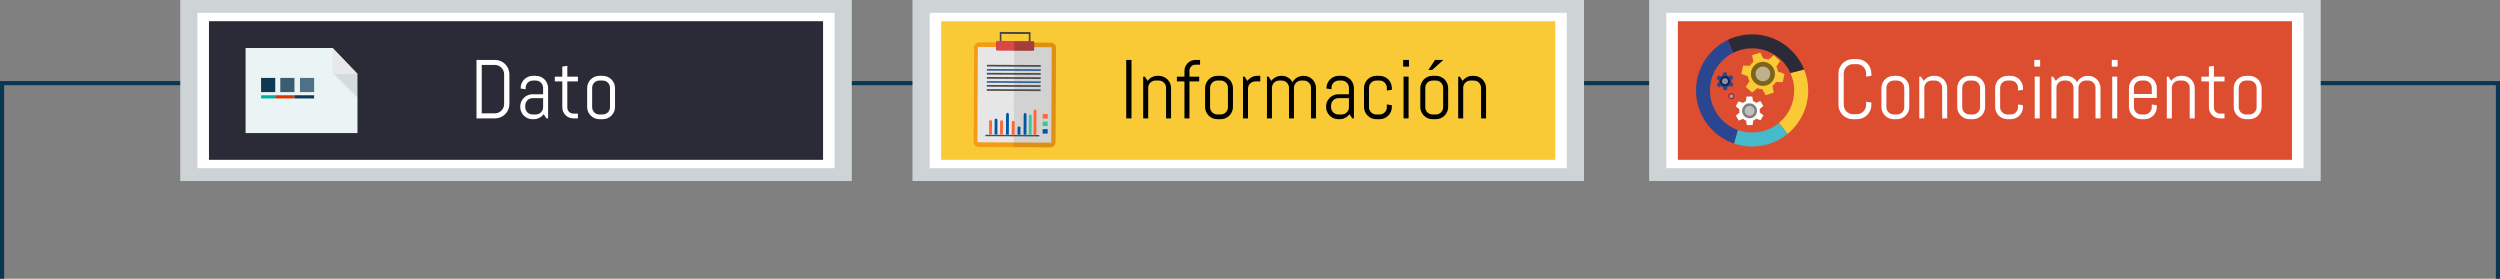<?xml version="1.0" encoding="utf-8"?>
<!-- Generator: Adobe Illustrator 21.0.2, SVG Export Plug-In . SVG Version: 6.00 Build 0)  -->
<svg version="1.1" id="Capa_1" xmlns="http://www.w3.org/2000/svg" xmlns:xlink="http://www.w3.org/1999/xlink" x="0px" y="0px"
	 viewBox="0 0 604.635 67.419" style="enable-background:new 0 0 604.635 67.419;" xml:space="preserve">
<rect x="0" y="0" width="604.635" height="67.419" fill="#808080" stroke="none"/>
<g>
	<polyline style="fill:none;stroke:#093751;stroke-miterlimit:10;" points="0.5,67.419 0.5,20.101 604.135,20.101 
		604.135,67.419 	"/>
	<g>
		
			<rect x="102.91" y="-59.319" transform="matrix(6.123234e-17 -1 1 6.123234e-17 102.91 146.691)" style="fill:#CED3D6;" width="43.781" height="162.418"/>
		
			<rect x="106.011" y="-55.156" transform="matrix(6.123234e-17 -1 1 6.123234e-17 102.91 146.691)" style="fill:#FFFFFF;" width="37.578" height="154.092"/>
		
			<rect x="108.038" y="-52.37" transform="matrix(6.123234e-17 -1 1 6.123234e-17 102.91 146.691)" style="fill:#2B2B38;" width="33.525" height="148.521"/>
		<g id="Map4_11_">
			<polygon style="fill:#EAF4F4;" points="59.394,11.603 59.394,32.178 86.458,32.178 86.458,17.877 80.44,11.603 			"/>
			<polygon style="opacity:0.1;" points="80.553,17.702 86.662,23.811 86.662,17.702 82.233,15.209 			"/>
			<polygon style="fill:#E8E8E8;" points="86.458,17.889 80.439,17.984 80.439,11.603 			"/>
			<g>
				<rect x="63.144" y="18.845" style="fill:#0F3854;" width="3.427" height="3.428"/>
				<rect x="63.144" y="23.04" style="fill:#00B09E;" width="3.427" height="0.771"/>
				<rect x="66.571" y="23.04" style="fill:#DD3401;" width="4.646" height="0.771"/>
				<rect x="71.217" y="23.04" style="fill:#0F3854;" width="4.755" height="0.771"/>
				<rect x="67.789" y="18.845" style="opacity:0.8;fill:#0F3854;" width="3.428" height="3.428"/>
				<rect x="72.545" y="18.845" style="opacity:0.7;fill:#0F3854;" width="3.427" height="3.428"/>
			</g>
		</g>
		<g>
			<path style="fill:#FFFFFF;" d="M122.928,26.511c-0.182,0.421-0.43,0.789-0.745,1.105s-0.685,0.564-1.108,0.744
				c-0.425,0.182-0.876,0.272-1.356,0.272h-4.476V14.493h4.476c0.48,0,0.932,0.091,1.356,0.272
				c0.424,0.181,0.793,0.429,1.108,0.744s0.564,0.685,0.745,1.109c0.181,0.424,0.271,0.876,0.271,1.355v7.188
				C123.198,25.641,123.109,26.091,122.928,26.511z M121.927,17.973c0-0.315-0.06-0.609-0.178-0.882
				c-0.118-0.273-0.281-0.513-0.488-0.72s-0.446-0.37-0.72-0.488c-0.273-0.118-0.566-0.178-0.882-0.178h-3.146
				v11.713h3.146c0.315,0,0.609-0.059,0.882-0.178c0.273-0.118,0.513-0.279,0.72-0.482
				c0.207-0.204,0.37-0.442,0.488-0.715s0.178-0.567,0.178-0.883V17.973z"/>
			<path style="fill:#FFFFFF;" d="M132.161,28.632l-0.671-1.006c-0.276,0.361-0.621,0.652-1.035,0.873
				c-0.414,0.22-0.867,0.33-1.36,0.33h-0.306c-0.408,0-0.792-0.077-1.154-0.231
				c-0.361-0.154-0.677-0.366-0.946-0.637c-0.27-0.269-0.481-0.585-0.636-0.946s-0.231-0.746-0.231-1.153v-0.099
				c0-0.407,0.077-0.792,0.231-1.153s0.366-0.677,0.636-0.946s0.585-0.481,0.946-0.637
				c0.362-0.154,0.746-0.231,1.154-0.231h2.563V21.237c0-0.243-0.046-0.472-0.139-0.685
				c-0.092-0.213-0.217-0.399-0.374-0.557c-0.158-0.158-0.344-0.282-0.558-0.375
				c-0.214-0.092-0.441-0.138-0.685-0.138h-0.71c-0.243,0-0.472,0.046-0.685,0.138
				c-0.214,0.093-0.399,0.217-0.557,0.375c-0.158,0.157-0.283,0.344-0.375,0.557
				c-0.092,0.214-0.138,0.442-0.138,0.685v0.365l-1.213-0.197v-0.099c0-0.408,0.077-0.792,0.231-1.154
				c0.154-0.361,0.366-0.677,0.636-0.946s0.585-0.481,0.946-0.636c0.362-0.154,0.746-0.231,1.154-0.231h0.71
				c0.407,0,0.792,0.077,1.153,0.231s0.677,0.366,0.946,0.636s0.481,0.585,0.636,0.946
				c0.154,0.362,0.232,0.746,0.232,1.154v7.325H132.161z M131.353,23.741h-2.563c-0.243,0-0.472,0.047-0.685,0.139
				c-0.214,0.092-0.399,0.219-0.557,0.379c-0.158,0.161-0.283,0.349-0.375,0.562s-0.138,0.442-0.138,0.685v0.424
				c0,0.243,0.046,0.472,0.138,0.685c0.092,0.214,0.217,0.399,0.375,0.558c0.157,0.157,0.343,0.282,0.557,0.374
				c0.214,0.093,0.442,0.139,0.685,0.139h0.809c0.243,0,0.471-0.046,0.685-0.139
				c0.214-0.092,0.399-0.217,0.558-0.374c0.157-0.158,0.282-0.344,0.374-0.558c0.093-0.213,0.139-0.441,0.139-0.685
				V23.741z"/>
			<path style="fill:#FFFFFF;" d="M138.668,28.632c-0.368,0-0.715-0.069-1.04-0.207
				c-0.326-0.138-0.608-0.328-0.849-0.572c-0.24-0.243-0.431-0.525-0.571-0.848
				c-0.142-0.322-0.212-0.667-0.212-1.035v-6.28h-1.815v-1.153h1.815v-2.426l1.212-0.197v2.623h2.563v1.153h-2.563
				v6.34c0,0.203,0.038,0.393,0.114,0.566c0.075,0.175,0.179,0.327,0.31,0.459
				c0.131,0.131,0.285,0.234,0.463,0.31c0.178,0.075,0.368,0.113,0.572,0.113h1.103v1.153H138.668z"/>
			<path style="fill:#FFFFFF;" d="M148.513,27.014c-0.154,0.361-0.366,0.678-0.636,0.946
				c-0.27,0.271-0.585,0.482-0.946,0.637s-0.746,0.231-1.153,0.231h-0.809c-0.408,0-0.792-0.077-1.154-0.231
				c-0.361-0.154-0.677-0.366-0.946-0.637c-0.27-0.269-0.481-0.585-0.636-0.946s-0.231-0.746-0.231-1.153v-4.555
				c0-0.408,0.077-0.792,0.231-1.154c0.154-0.361,0.366-0.677,0.636-0.946s0.585-0.481,0.946-0.636
				c0.362-0.154,0.746-0.231,1.154-0.231h0.809c0.407,0,0.792,0.077,1.153,0.231s0.677,0.366,0.946,0.636
				s0.481,0.585,0.636,0.946c0.154,0.362,0.232,0.746,0.232,1.154v4.555
				C148.745,26.268,148.667,26.653,148.513,27.014z M147.532,21.237c0-0.243-0.046-0.472-0.139-0.685
				c-0.092-0.213-0.217-0.399-0.374-0.557c-0.158-0.158-0.344-0.282-0.558-0.375
				c-0.214-0.092-0.441-0.138-0.685-0.138h-0.809c-0.243,0-0.472,0.046-0.685,0.138
				c-0.214,0.093-0.399,0.217-0.557,0.375c-0.158,0.157-0.283,0.344-0.375,0.557
				c-0.092,0.214-0.138,0.442-0.138,0.685v4.693c0,0.243,0.046,0.472,0.138,0.685
				c0.092,0.214,0.217,0.399,0.375,0.558c0.157,0.157,0.343,0.282,0.557,0.374c0.214,0.093,0.442,0.139,0.685,0.139
				h0.809c0.243,0,0.471-0.046,0.685-0.139c0.214-0.092,0.399-0.217,0.558-0.374
				c0.157-0.158,0.282-0.344,0.374-0.558c0.093-0.213,0.139-0.441,0.139-0.685V21.237z"/>
		</g>
	</g>
	<g>
		
			<rect x="280.006" y="-59.319" transform="matrix(6.123234e-17 -1 1 6.123234e-17 280.006 323.787)" style="fill:#CED3D6;" width="43.781" height="162.418"/>
		
			<rect x="283.107" y="-55.156" transform="matrix(6.123234e-17 -1 1 6.123234e-17 280.006 323.787)" style="fill:#FFFFFF;" width="37.578" height="154.092"/>
		
			<rect x="285.134" y="-52.37" transform="matrix(6.123234e-17 -1 1 6.123234e-17 280.006 323.787)" style="fill:#F9CA35;" width="33.525" height="148.521"/>
		<g>
			<path d="M272.384,28.632V14.493h1.272v14.139H272.384z"/>
			<path d="M282.017,28.632V21.237c0-0.243-0.046-0.472-0.139-0.685c-0.092-0.213-0.217-0.399-0.374-0.557
				c-0.158-0.158-0.344-0.282-0.558-0.375c-0.214-0.092-0.441-0.138-0.685-0.138h-0.809
				c-0.243,0-0.472,0.046-0.685,0.138c-0.214,0.093-0.399,0.217-0.557,0.375c-0.158,0.157-0.283,0.344-0.375,0.557
				c-0.092,0.214-0.138,0.442-0.138,0.685v7.394h-1.213V18.536h0.404l0.66,1.025
				c0.276-0.375,0.623-0.672,1.04-0.893c0.418-0.22,0.873-0.33,1.366-0.33h0.306c0.407,0,0.792,0.077,1.153,0.231
				s0.677,0.366,0.946,0.636s0.481,0.585,0.636,0.946c0.154,0.362,0.232,0.746,0.232,1.154v7.325H282.017z"/>
			<path d="M289.125,15.646c-0.204,0-0.394,0.038-0.567,0.114c-0.174,0.075-0.327,0.179-0.458,0.31
				c-0.132,0.131-0.235,0.285-0.31,0.463c-0.076,0.178-0.113,0.368-0.113,0.572v1.43h2.356v1.153h-2.356v8.942
				h-1.213v-8.942h-1.824v-1.153h1.824v-1.371c0-0.368,0.068-0.715,0.207-1.04c0.138-0.325,0.328-0.609,0.571-0.853
				s0.526-0.434,0.849-0.572c0.321-0.138,0.667-0.207,1.035-0.207h1.113v1.153H289.125z"/>
			<path d="M297.964,27.014c-0.154,0.361-0.366,0.678-0.636,0.946c-0.27,0.271-0.585,0.482-0.946,0.637
				s-0.746,0.231-1.153,0.231h-0.809c-0.408,0-0.792-0.077-1.154-0.231c-0.361-0.154-0.677-0.366-0.946-0.637
				c-0.27-0.269-0.481-0.585-0.636-0.946s-0.231-0.746-0.231-1.153v-4.555c0-0.408,0.077-0.792,0.231-1.154
				c0.154-0.361,0.366-0.677,0.636-0.946s0.585-0.481,0.946-0.636c0.362-0.154,0.746-0.231,1.154-0.231h0.809
				c0.407,0,0.792,0.077,1.153,0.231s0.677,0.366,0.946,0.636s0.481,0.585,0.636,0.946
				c0.154,0.362,0.232,0.746,0.232,1.154v4.555C298.197,26.268,298.118,26.653,297.964,27.014z M296.984,21.237
				c0-0.243-0.046-0.472-0.139-0.685c-0.092-0.213-0.217-0.399-0.374-0.557c-0.158-0.158-0.344-0.282-0.558-0.375
				c-0.214-0.092-0.441-0.138-0.685-0.138h-0.809c-0.243,0-0.472,0.046-0.685,0.138
				c-0.214,0.093-0.399,0.217-0.557,0.375c-0.158,0.157-0.283,0.344-0.375,0.557
				c-0.092,0.214-0.138,0.442-0.138,0.685v4.693c0,0.243,0.046,0.472,0.138,0.685
				c0.092,0.214,0.217,0.399,0.375,0.558c0.157,0.157,0.343,0.282,0.557,0.374c0.214,0.093,0.442,0.139,0.685,0.139
				h0.809c0.243,0,0.471-0.046,0.685-0.139c0.214-0.092,0.399-0.217,0.558-0.374
				c0.157-0.158,0.282-0.344,0.374-0.558c0.093-0.213,0.139-0.441,0.139-0.685V21.237z"/>
			<path d="M303.589,19.689c-0.243,0-0.472,0.046-0.685,0.138c-0.214,0.093-0.399,0.217-0.557,0.375
				c-0.158,0.157-0.283,0.344-0.375,0.557c-0.092,0.214-0.138,0.442-0.138,0.685v7.188h-1.213V18.536h0.404
				l0.66,1.025c0.276-0.375,0.623-0.672,1.04-0.893c0.418-0.22,0.873-0.33,1.366-0.33h0.71v1.351H303.589z"/>
			<path d="M317.076,28.632V21.237c0-0.243-0.047-0.472-0.139-0.685c-0.092-0.213-0.217-0.399-0.374-0.557
				c-0.158-0.158-0.344-0.282-0.558-0.375c-0.214-0.092-0.442-0.138-0.685-0.138h-0.602
				c-0.243,0-0.472,0.046-0.685,0.138c-0.214,0.093-0.401,0.217-0.561,0.375c-0.161,0.157-0.288,0.344-0.38,0.557
				c-0.092,0.214-0.139,0.442-0.139,0.685v7.394h-1.202V21.237c0-0.243-0.046-0.472-0.139-0.685
				c-0.092-0.213-0.218-0.399-0.379-0.557c-0.161-0.158-0.349-0.282-0.562-0.375
				c-0.214-0.092-0.441-0.138-0.685-0.138h-0.602c-0.243,0-0.472,0.046-0.685,0.138
				c-0.214,0.093-0.399,0.217-0.557,0.375c-0.158,0.157-0.283,0.344-0.375,0.557
				c-0.092,0.214-0.138,0.442-0.138,0.685v7.394h-1.213V18.536h0.404l0.66,1.025
				c0.276-0.375,0.623-0.672,1.04-0.893c0.418-0.22,0.873-0.33,1.366-0.33h0.099c0.571,0,1.087,0.142,1.548,0.424
				c0.46,0.282,0.815,0.657,1.065,1.124c0.125-0.231,0.279-0.44,0.464-0.631c0.184-0.19,0.388-0.353,0.611-0.488
				c0.223-0.135,0.466-0.24,0.73-0.315c0.263-0.075,0.535-0.113,0.818-0.113h0.099
				c0.407,0,0.792,0.077,1.153,0.231s0.677,0.366,0.946,0.636s0.481,0.585,0.636,0.946
				c0.154,0.362,0.231,0.746,0.231,1.154v7.325H317.076z"/>
			<path d="M327.055,28.632l-0.671-1.006c-0.276,0.361-0.621,0.652-1.035,0.873
				c-0.414,0.22-0.867,0.33-1.36,0.33h-0.306c-0.408,0-0.792-0.077-1.154-0.231
				c-0.361-0.154-0.677-0.366-0.946-0.637c-0.27-0.269-0.481-0.585-0.636-0.946s-0.231-0.746-0.231-1.153v-0.099
				c0-0.407,0.077-0.792,0.231-1.153s0.366-0.677,0.636-0.946s0.585-0.481,0.946-0.637
				c0.362-0.154,0.746-0.231,1.154-0.231h2.563V21.237c0-0.243-0.046-0.472-0.139-0.685
				c-0.092-0.213-0.217-0.399-0.374-0.557c-0.158-0.158-0.344-0.282-0.558-0.375
				c-0.214-0.092-0.441-0.138-0.685-0.138h-0.71c-0.243,0-0.472,0.046-0.685,0.138
				c-0.214,0.093-0.399,0.217-0.557,0.375c-0.158,0.157-0.283,0.344-0.375,0.557
				c-0.092,0.214-0.138,0.442-0.138,0.685v0.365l-1.213-0.197v-0.099c0-0.408,0.077-0.792,0.231-1.154
				c0.154-0.361,0.366-0.677,0.636-0.946s0.585-0.481,0.946-0.636c0.362-0.154,0.746-0.231,1.154-0.231h0.71
				c0.407,0,0.792,0.077,1.153,0.231s0.677,0.366,0.946,0.636s0.481,0.585,0.636,0.946
				c0.154,0.362,0.232,0.746,0.232,1.154v7.325H327.055z M326.246,23.741h-2.563c-0.243,0-0.472,0.047-0.685,0.139
				s-0.399,0.219-0.557,0.379c-0.158,0.161-0.283,0.349-0.375,0.562s-0.138,0.442-0.138,0.685v0.424
				c0,0.243,0.046,0.472,0.138,0.685c0.092,0.214,0.217,0.399,0.375,0.558c0.157,0.157,0.343,0.282,0.557,0.374
				c0.214,0.093,0.442,0.139,0.685,0.139h0.809c0.243,0,0.471-0.046,0.685-0.139
				c0.214-0.092,0.399-0.217,0.558-0.374c0.157-0.158,0.282-0.344,0.374-0.558c0.093-0.213,0.139-0.441,0.139-0.685
				V23.741z"/>
			<path d="M336.396,27.014c-0.154,0.361-0.366,0.678-0.636,0.946c-0.27,0.271-0.585,0.482-0.946,0.637
				s-0.746,0.231-1.153,0.231h-0.809c-0.408,0-0.792-0.077-1.154-0.231c-0.361-0.154-0.677-0.366-0.946-0.637
				c-0.27-0.269-0.481-0.585-0.636-0.946s-0.231-0.746-0.231-1.153v-4.555c0-0.408,0.077-0.792,0.231-1.154
				c0.154-0.361,0.366-0.677,0.636-0.946s0.585-0.481,0.946-0.636c0.362-0.154,0.746-0.231,1.154-0.231h0.809
				c0.407,0,0.792,0.077,1.153,0.231s0.677,0.366,0.946,0.636s0.481,0.585,0.636,0.946
				c0.154,0.362,0.232,0.746,0.232,1.154v0.404l-1.213,0.196V21.237c0-0.243-0.046-0.472-0.139-0.685
				c-0.092-0.213-0.217-0.399-0.374-0.557c-0.158-0.158-0.344-0.282-0.558-0.375
				c-0.214-0.092-0.441-0.138-0.685-0.138h-0.809c-0.243,0-0.472,0.046-0.685,0.138
				c-0.214,0.093-0.399,0.217-0.557,0.375c-0.158,0.157-0.283,0.344-0.375,0.557
				c-0.092,0.214-0.138,0.442-0.138,0.685v4.693c0,0.243,0.046,0.472,0.138,0.685
				c0.092,0.214,0.217,0.399,0.375,0.558c0.157,0.157,0.343,0.282,0.557,0.374c0.214,0.093,0.442,0.139,0.685,0.139
				h0.809c0.243,0,0.471-0.046,0.685-0.139c0.214-0.092,0.399-0.217,0.558-0.374
				c0.157-0.158,0.282-0.344,0.374-0.558c0.093-0.213,0.139-0.441,0.139-0.685v-0.671l1.213,0.197v0.404
				C336.628,26.268,336.55,26.653,336.396,27.014z"/>
			<path d="M339.359,16.11v-1.617h1.41v1.617H339.359z M339.457,28.632V18.536h1.213v10.096H339.457z"/>
			<path d="M350.012,27.014c-0.154,0.361-0.366,0.678-0.636,0.946c-0.27,0.271-0.585,0.482-0.946,0.637
				s-0.746,0.231-1.153,0.231h-0.809c-0.408,0-0.792-0.077-1.154-0.231c-0.361-0.154-0.677-0.366-0.946-0.637
				c-0.27-0.269-0.481-0.585-0.636-0.946s-0.231-0.746-0.231-1.153v-4.555c0-0.408,0.077-0.792,0.231-1.154
				c0.154-0.361,0.366-0.677,0.636-0.946s0.585-0.481,0.946-0.636c0.362-0.154,0.746-0.231,1.154-0.231h0.809
				c0.407,0,0.792,0.077,1.153,0.231s0.677,0.366,0.946,0.636s0.481,0.585,0.636,0.946
				c0.154,0.362,0.232,0.746,0.232,1.154v4.555C350.244,26.268,350.166,26.653,350.012,27.014z M349.031,21.237
				c0-0.243-0.046-0.472-0.139-0.685c-0.092-0.213-0.217-0.399-0.374-0.557c-0.158-0.158-0.344-0.282-0.558-0.375
				c-0.214-0.092-0.441-0.138-0.685-0.138h-0.809c-0.243,0-0.472,0.046-0.685,0.138
				c-0.214,0.093-0.399,0.217-0.557,0.375c-0.158,0.157-0.283,0.344-0.375,0.557
				c-0.092,0.214-0.138,0.442-0.138,0.685v4.693c0,0.243,0.046,0.472,0.138,0.685
				c0.092,0.214,0.217,0.399,0.375,0.558c0.157,0.157,0.343,0.282,0.557,0.374c0.214,0.093,0.442,0.139,0.685,0.139
				h0.809c0.243,0,0.471-0.046,0.685-0.139c0.214-0.092,0.399-0.217,0.558-0.374
				c0.157-0.158,0.282-0.344,0.374-0.558c0.093-0.213,0.139-0.441,0.139-0.685V21.237z M346.369,16.919h-0.907
				l1.607-2.426h2.021L346.369,16.919z"/>
			<path d="M358.2,28.632V21.237c0-0.243-0.046-0.472-0.139-0.685c-0.092-0.213-0.217-0.399-0.374-0.557
				c-0.158-0.158-0.344-0.282-0.558-0.375c-0.214-0.092-0.441-0.138-0.685-0.138h-0.809
				c-0.243,0-0.472,0.046-0.685,0.138c-0.214,0.093-0.399,0.217-0.557,0.375c-0.158,0.157-0.283,0.344-0.375,0.557
				c-0.092,0.214-0.138,0.442-0.138,0.685v7.394h-1.213V18.536h0.404l0.66,1.025
				c0.276-0.375,0.623-0.672,1.04-0.893c0.418-0.22,0.873-0.33,1.366-0.33h0.306c0.407,0,0.792,0.077,1.153,0.231
				s0.677,0.366,0.946,0.636s0.481,0.585,0.636,0.946c0.154,0.362,0.232,0.746,0.232,1.154v7.325H358.2z"/>
		</g>
		<g id="Concept_13_">
			<g id="Board_13_">
				<path style="fill-rule:evenodd;clip-rule:evenodd;fill:#F39C12;" d="M236.803,10.23l17.412,0.092
					c0.657,0.004,1.191,0.586,1.187,1.295l-0.12,22.737c-0.004,0.71-0.543,1.289-1.2,1.286l-17.412-0.092
					c-0.655-0.004-1.191-0.589-1.187-1.298l0.12-22.737C235.606,10.803,236.148,10.226,236.803,10.23
					L236.803,10.23z"/>
				
					<rect x="233.91" y="13.995" transform="matrix(0.005 -1 1 0.005 221.214 268.252)" style="fill-rule:evenodd;clip-rule:evenodd;fill:#E6E6E6;" width="23.067" height="17.877"/>
				<polygon style="fill-rule:evenodd;clip-rule:evenodd;fill:#474646;" points="241.811,7.723 249.236,7.762 249.217,11.42 
					248.803,11.418 248.82,8.228 242.198,8.193 242.181,11.383 241.792,11.381 				"/>
				<path style="fill-rule:evenodd;clip-rule:evenodd;fill:#D84848;" d="M241.212,9.899l8.599,0.045
					c0.179,0.001,0.324,0.162,0.323,0.355l-0.009,1.64c-0.001,0.194-0.147,0.35-0.327,0.349l-8.599-0.045
					c-0.177-0.001-0.324-0.158-0.323-0.353l0.009-1.64C240.886,10.058,241.035,9.899,241.212,9.899L241.212,9.899z
					"/>
				<path style="opacity:0.2;fill-rule:evenodd;clip-rule:evenodd;fill:#231F20;" d="M245.303,9.921l4.508,0.024
					c0.179,0.001,0.324,0.162,0.323,0.355l-0.009,1.64c-0.001,0.194-0.147,0.35-0.327,0.349l-4.508-0.024
					L245.303,9.921z"/>
				<path style="opacity:0.1;fill-rule:evenodd;clip-rule:evenodd;fill:#231F20;" d="M245.301,10.275l8.914,0.047
					c0.657,0.004,1.191,0.586,1.187,1.295l-0.12,22.737c-0.004,0.71-0.543,1.289-1.2,1.286l-8.914-0.047
					L245.301,10.275z"/>
			</g>
			<g id="Paragraph_13_">
				
					<rect x="245.06" y="9.405" transform="matrix(0.005 -1 1 0.005 228.057 261.103)" style="fill-rule:evenodd;clip-rule:evenodd;fill:#4D4D4D;" width="0.422" height="13.027"/>
				
					<rect x="245.055" y="10.412" transform="matrix(0.005 -1 1 0.005 227.044 262.099)" style="fill-rule:evenodd;clip-rule:evenodd;fill:#336699;" width="0.423" height="13.027"/>
				
					<rect x="245.05" y="11.351" transform="matrix(0.005 -1 1 0.005 226.101 263.028)" style="fill-rule:evenodd;clip-rule:evenodd;fill:#4D4D4D;" width="0.423" height="13.027"/>
				
					<rect x="245.044" y="12.358" transform="matrix(0.005 -1 1 0.005 225.089 264.025)" style="fill-rule:evenodd;clip-rule:evenodd;fill:#4D4D4D;" width="0.423" height="13.027"/>
				
					<rect x="245.041" y="13.343" transform="matrix(0.005 -1 1 0.005 224.099 264.999)" style="fill-rule:evenodd;clip-rule:evenodd;fill:#336699;" width="0.42" height="13.027"/>
				
					<rect x="245.034" y="14.28" transform="matrix(0.005 -1 1 0.005 223.157 265.926)" style="fill-rule:evenodd;clip-rule:evenodd;fill:#4D4D4D;" width="0.423" height="13.027"/>
				
					<rect x="245.03" y="15.288" transform="matrix(0.005 -1 1 0.005 222.143 266.924)" style="fill-rule:evenodd;clip-rule:evenodd;fill:#4D4D4D;" width="0.42" height="13.027"/>
			</g>
			<g id="Diagram_13_">
				
					<rect x="244.732" y="26.293" transform="matrix(0.005 -1 1 0.005 210.806 277.535)" style="fill-rule:evenodd;clip-rule:evenodd;fill:#4D4D4D;" width="0.346" height="13.027"/>
				<path style="fill-rule:evenodd;clip-rule:evenodd;fill:#FF6633;" d="M239.578,29.05L239.578,29.05
					c0.187,0.001,0.341,0.14,0.34,0.306l-0.017,3.16l-0.684-0.004l0.017-3.16
					C239.236,29.186,239.388,29.049,239.578,29.05L239.578,29.05z"/>
				<path style="fill-rule:evenodd;clip-rule:evenodd;fill:#0056A3;" d="M240.905,28.682L240.905,28.682
					c0.187,0.001,0.341,0.155,0.34,0.34l-0.018,3.502l-0.684-0.004l0.018-3.502
					C240.562,28.833,240.715,28.681,240.905,28.682L240.905,28.682z"/>
				<path style="fill-rule:evenodd;clip-rule:evenodd;fill:#FF6633;" d="M242.227,29.077L242.227,29.077
					c0.188,0.001,0.342,0.14,0.341,0.307l-0.017,3.173l-0.684-0.004l0.017-3.173
					C241.884,29.213,242.037,29.076,242.227,29.077L242.227,29.077z"/>
				<path style="fill-rule:evenodd;clip-rule:evenodd;fill:#0056A3;" d="M243.669,27.285L243.669,27.285
					c0.187,0.001,0.341,0.21,0.34,0.465l-0.025,4.814l-0.684-0.004l0.025-4.814
					C243.326,27.492,243.48,27.285,243.669,27.285L243.669,27.285z"/>
				<path style="fill-rule:evenodd;clip-rule:evenodd;fill:#FF6633;" d="M245.047,29.246L245.047,29.246
					c0.189,0.001,0.342,0.133,0.341,0.295l-0.016,3.03l-0.684-0.004l0.016-3.03
					C244.704,29.375,244.86,29.245,245.047,29.246L245.047,29.246z"/>
				<path style="fill-rule:evenodd;clip-rule:evenodd;fill:#0056A3;" d="M246.451,30.59l0.003,0
					c0.187,0.001,0.339,0.081,0.338,0.177l-0.01,1.812l-0.682-0.004l0.01-1.812
					C246.111,30.666,246.264,30.588,246.451,30.59L246.451,30.59z"/>
				<path style="fill-rule:evenodd;clip-rule:evenodd;fill:#0056A3;" d="M247.923,27.325L247.923,27.325
					c0.189,0.001,0.341,0.21,0.339,0.465l-0.025,4.796l-0.682-0.004l0.025-4.796
					C247.582,27.532,247.736,27.324,247.923,27.325L247.923,27.325z"/>
				<path style="fill-rule:evenodd;clip-rule:evenodd;fill:#33CC99;" d="M249.181,27.681L249.181,27.681
					c0.187,0.001,0.342,0.197,0.34,0.434l-0.024,4.478l-0.685-0.004l0.024-4.478
					C248.838,27.874,248.995,27.68,249.181,27.681L249.181,27.681z"/>
				<path style="fill-rule:evenodd;clip-rule:evenodd;fill:#FF6633;" d="M250.338,26.47L250.338,26.47
					c0.19,0.001,0.341,0.243,0.339,0.539l-0.029,5.59l-0.684-0.004l0.029-5.59
					C249.994,26.709,250.151,26.468,250.338,26.47L250.338,26.47z"/>
				
					<rect x="252.322" y="27.538" transform="matrix(0.005 -1 1 0.005 223.383 280.858)" style="fill-rule:evenodd;clip-rule:evenodd;fill:#FF6633;" width="1.084" height="1.216"/>
				
					<rect x="252.313" y="29.337" transform="matrix(0.005 -1 1 0.005 221.574 282.638)" style="fill-rule:evenodd;clip-rule:evenodd;fill:#33CC99;" width="1.084" height="1.216"/>
				
					<rect x="252.303" y="31.176" transform="matrix(0.005 -1 1 0.005 219.726 284.457)" style="fill-rule:evenodd;clip-rule:evenodd;fill:#0056A3;" width="1.084" height="1.216"/>
			</g>
		</g>
	</g>
	<g>
		
			<rect x="458.171" y="-59.319" transform="matrix(6.123234e-17 -1 1 6.123234e-17 458.171 501.951)" style="fill:#CED3D6;" width="43.781" height="162.418"/>
		
			<rect x="461.272" y="-55.156" transform="matrix(6.123234e-17 -1 1 6.123234e-17 458.171 501.951)" style="fill:#FFFFFF;" width="37.578" height="154.092"/>
		
			<rect x="463.299" y="-52.37" transform="matrix(6.123234e-17 -1 1 6.123234e-17 458.171 501.951)" style="fill:#DD4E31;" width="33.525" height="148.521"/>
		<g>
			<path style="fill:#FFFFFF;" d="M452.326,26.709c-0.182,0.421-0.43,0.789-0.745,1.105s-0.684,0.564-1.103,0.744
				c-0.421,0.181-0.871,0.272-1.352,0.272h-1.005c-0.48,0-0.932-0.091-1.356-0.272
				c-0.424-0.181-0.793-0.429-1.108-0.744s-0.565-0.684-0.745-1.105c-0.181-0.42-0.271-0.87-0.271-1.351v-7.592
				c0-0.479,0.09-0.93,0.271-1.351s0.43-0.789,0.745-1.105s0.685-0.564,1.108-0.744
				c0.425-0.181,0.876-0.272,1.356-0.272h1.005c0.48,0,0.931,0.091,1.352,0.272
				c0.42,0.181,0.788,0.429,1.103,0.744s0.564,0.684,0.745,1.105c0.181,0.421,0.271,0.871,0.271,1.351v0.572
				l-1.272,0.197v-0.769c0-0.315-0.06-0.609-0.178-0.882c-0.118-0.273-0.279-0.512-0.483-0.715
				c-0.203-0.204-0.441-0.365-0.715-0.483c-0.273-0.118-0.566-0.178-0.882-0.178h-0.888
				c-0.315,0-0.609,0.06-0.882,0.178c-0.273,0.118-0.513,0.279-0.72,0.483c-0.207,0.203-0.37,0.441-0.488,0.715
				c-0.118,0.273-0.178,0.566-0.178,0.882v7.592c0,0.315,0.06,0.609,0.178,0.883
				c0.118,0.273,0.281,0.513,0.488,0.72s0.446,0.369,0.72,0.487c0.273,0.119,0.566,0.178,0.882,0.178h0.888
				c0.315,0,0.609-0.059,0.882-0.178c0.273-0.118,0.512-0.28,0.715-0.487c0.204-0.207,0.365-0.447,0.483-0.72
				c0.118-0.273,0.178-0.567,0.178-0.883v-0.769l1.272,0.207v0.561C452.597,25.839,452.507,26.289,452.326,26.709z"/>
			<path style="fill:#FFFFFF;" d="M461.534,27.014c-0.154,0.361-0.366,0.678-0.636,0.946
				c-0.27,0.271-0.585,0.482-0.946,0.637s-0.746,0.231-1.153,0.231h-0.809c-0.408,0-0.792-0.077-1.154-0.231
				c-0.361-0.154-0.677-0.366-0.946-0.637c-0.27-0.269-0.481-0.585-0.636-0.946s-0.231-0.746-0.231-1.153v-4.555
				c0-0.408,0.077-0.792,0.231-1.154c0.154-0.361,0.366-0.677,0.636-0.946s0.585-0.481,0.946-0.636
				c0.362-0.154,0.746-0.231,1.154-0.231h0.809c0.407,0,0.792,0.077,1.153,0.231s0.677,0.366,0.946,0.636
				s0.481,0.585,0.636,0.946c0.154,0.362,0.232,0.746,0.232,1.154v4.555
				C461.767,26.268,461.689,26.653,461.534,27.014z M460.554,21.237c0-0.243-0.046-0.472-0.139-0.685
				c-0.092-0.213-0.217-0.399-0.374-0.557c-0.158-0.158-0.344-0.282-0.558-0.375
				c-0.214-0.092-0.441-0.138-0.685-0.138h-0.809c-0.243,0-0.472,0.046-0.685,0.138
				c-0.214,0.093-0.399,0.217-0.557,0.375c-0.158,0.157-0.283,0.344-0.375,0.557
				c-0.092,0.214-0.138,0.442-0.138,0.685v4.693c0,0.243,0.046,0.472,0.138,0.685
				c0.092,0.214,0.217,0.399,0.375,0.558c0.157,0.157,0.343,0.282,0.557,0.374c0.214,0.093,0.442,0.139,0.685,0.139
				h0.809c0.243,0,0.471-0.046,0.685-0.139c0.214-0.092,0.399-0.217,0.558-0.374
				c0.157-0.158,0.282-0.344,0.374-0.558c0.093-0.213,0.139-0.441,0.139-0.685V21.237z"/>
			<path style="fill:#FFFFFF;" d="M469.723,28.632V21.237c0-0.243-0.046-0.472-0.139-0.685
				c-0.092-0.213-0.217-0.399-0.374-0.557c-0.158-0.158-0.344-0.282-0.558-0.375
				c-0.214-0.092-0.441-0.138-0.685-0.138h-0.809c-0.243,0-0.472,0.046-0.685,0.138
				c-0.214,0.093-0.399,0.217-0.557,0.375c-0.158,0.157-0.283,0.344-0.375,0.557
				c-0.092,0.214-0.138,0.442-0.138,0.685v7.394h-1.213V18.536h0.404l0.66,1.025
				c0.276-0.375,0.623-0.672,1.04-0.893c0.418-0.22,0.873-0.33,1.366-0.33h0.306c0.407,0,0.792,0.077,1.153,0.231
				s0.677,0.366,0.946,0.636s0.481,0.585,0.636,0.946c0.154,0.362,0.232,0.746,0.232,1.154v7.325H469.723z"/>
			<path style="fill:#FFFFFF;" d="M479.873,27.014c-0.154,0.361-0.366,0.678-0.636,0.946
				c-0.27,0.271-0.585,0.482-0.946,0.637s-0.746,0.231-1.153,0.231h-0.809c-0.408,0-0.792-0.077-1.154-0.231
				c-0.361-0.154-0.677-0.366-0.946-0.637c-0.27-0.269-0.481-0.585-0.636-0.946s-0.231-0.746-0.231-1.153v-4.555
				c0-0.408,0.077-0.792,0.231-1.154c0.154-0.361,0.366-0.677,0.636-0.946s0.585-0.481,0.946-0.636
				c0.362-0.154,0.746-0.231,1.154-0.231h0.809c0.407,0,0.792,0.077,1.153,0.231s0.677,0.366,0.946,0.636
				s0.481,0.585,0.636,0.946c0.154,0.362,0.232,0.746,0.232,1.154v4.555
				C480.106,26.268,480.027,26.653,479.873,27.014z M478.893,21.237c0-0.243-0.046-0.472-0.139-0.685
				c-0.092-0.213-0.217-0.399-0.374-0.557c-0.158-0.158-0.344-0.282-0.558-0.375
				c-0.214-0.092-0.441-0.138-0.685-0.138h-0.809c-0.243,0-0.472,0.046-0.685,0.138
				c-0.214,0.093-0.399,0.217-0.557,0.375c-0.158,0.157-0.283,0.344-0.375,0.557
				c-0.092,0.214-0.138,0.442-0.138,0.685v4.693c0,0.243,0.046,0.472,0.138,0.685
				c0.092,0.214,0.217,0.399,0.375,0.558c0.157,0.157,0.343,0.282,0.557,0.374c0.214,0.093,0.442,0.139,0.685,0.139
				h0.809c0.243,0,0.471-0.046,0.685-0.139c0.214-0.092,0.399-0.217,0.558-0.374
				c0.157-0.158,0.282-0.344,0.374-0.558c0.093-0.213,0.139-0.441,0.139-0.685V21.237z"/>
			<path style="fill:#FFFFFF;" d="M489.042,27.014c-0.154,0.361-0.366,0.678-0.636,0.946
				c-0.27,0.271-0.585,0.482-0.946,0.637s-0.746,0.231-1.153,0.231h-0.809c-0.408,0-0.792-0.077-1.154-0.231
				c-0.361-0.154-0.677-0.366-0.946-0.637c-0.27-0.269-0.481-0.585-0.636-0.946s-0.231-0.746-0.231-1.153v-4.555
				c0-0.408,0.077-0.792,0.231-1.154c0.154-0.361,0.366-0.677,0.636-0.946s0.585-0.481,0.946-0.636
				c0.362-0.154,0.746-0.231,1.154-0.231h0.809c0.407,0,0.792,0.077,1.153,0.231s0.677,0.366,0.946,0.636
				s0.481,0.585,0.636,0.946c0.154,0.362,0.232,0.746,0.232,1.154v0.404l-1.213,0.196V21.237
				c0-0.243-0.046-0.472-0.139-0.685c-0.092-0.213-0.217-0.399-0.374-0.557c-0.158-0.158-0.344-0.282-0.558-0.375
				c-0.214-0.092-0.441-0.138-0.685-0.138h-0.809c-0.243,0-0.472,0.046-0.685,0.138
				c-0.214,0.093-0.399,0.217-0.557,0.375c-0.158,0.157-0.283,0.344-0.375,0.557
				c-0.092,0.214-0.138,0.442-0.138,0.685v4.693c0,0.243,0.046,0.472,0.138,0.685
				c0.092,0.214,0.217,0.399,0.375,0.558c0.157,0.157,0.343,0.282,0.557,0.374c0.214,0.093,0.442,0.139,0.685,0.139
				h0.809c0.243,0,0.471-0.046,0.685-0.139c0.214-0.092,0.399-0.217,0.558-0.374
				c0.157-0.158,0.282-0.344,0.374-0.558c0.093-0.213,0.139-0.441,0.139-0.685v-0.671l1.213,0.197v0.404
				C489.275,26.268,489.197,26.653,489.042,27.014z"/>
			<path style="fill:#FFFFFF;" d="M492.005,16.11v-1.617h1.41v1.617H492.005z M492.104,28.632V18.536h1.213v10.096
				H492.104z"/>
			<path style="fill:#FFFFFF;" d="M506.805,28.632V21.237c0-0.243-0.047-0.472-0.139-0.685
				c-0.092-0.213-0.217-0.399-0.374-0.557c-0.158-0.158-0.344-0.282-0.558-0.375
				c-0.214-0.092-0.442-0.138-0.685-0.138h-0.602c-0.243,0-0.472,0.046-0.685,0.138
				c-0.214,0.093-0.401,0.217-0.561,0.375c-0.161,0.157-0.288,0.344-0.38,0.557
				c-0.092,0.214-0.139,0.442-0.139,0.685v7.394h-1.202V21.237c0-0.243-0.046-0.472-0.139-0.685
				c-0.092-0.213-0.218-0.399-0.379-0.557c-0.161-0.158-0.349-0.282-0.562-0.375
				c-0.214-0.092-0.441-0.138-0.685-0.138h-0.602c-0.243,0-0.472,0.046-0.685,0.138
				c-0.214,0.093-0.399,0.217-0.557,0.375c-0.158,0.157-0.283,0.344-0.375,0.557
				c-0.092,0.214-0.138,0.442-0.138,0.685v7.394h-1.213V18.536h0.404l0.66,1.025
				c0.276-0.375,0.623-0.672,1.04-0.893c0.418-0.22,0.873-0.33,1.366-0.33h0.099c0.571,0,1.087,0.142,1.548,0.424
				c0.46,0.282,0.815,0.657,1.065,1.124c0.125-0.231,0.279-0.44,0.464-0.631c0.184-0.19,0.388-0.353,0.611-0.488
				c0.223-0.135,0.466-0.24,0.73-0.315c0.263-0.075,0.535-0.113,0.818-0.113h0.099
				c0.407,0,0.792,0.077,1.153,0.231s0.677,0.366,0.946,0.636s0.481,0.585,0.636,0.946
				c0.154,0.362,0.231,0.746,0.231,1.154v7.325H506.805z"/>
			<path style="fill:#FFFFFF;" d="M510.748,16.11v-1.617h1.41v1.617H510.748z M510.847,28.632V18.536h1.213v10.096
				H510.847z"/>
			<path style="fill:#FFFFFF;" d="M521.401,27.014c-0.154,0.361-0.366,0.678-0.636,0.946
				c-0.27,0.271-0.585,0.482-0.946,0.637s-0.746,0.231-1.153,0.231h-0.809c-0.408,0-0.792-0.077-1.154-0.231
				c-0.361-0.154-0.677-0.366-0.946-0.637c-0.27-0.269-0.481-0.585-0.636-0.946s-0.231-0.746-0.231-1.153v-4.555
				c0-0.408,0.077-0.792,0.231-1.154c0.154-0.361,0.366-0.677,0.636-0.946s0.585-0.481,0.946-0.636
				c0.362-0.154,0.746-0.231,1.154-0.231h0.809c0.407,0,0.792,0.077,1.153,0.231s0.677,0.366,0.946,0.636
				s0.481,0.585,0.636,0.946c0.154,0.362,0.232,0.746,0.232,1.154v2.376h-5.531v2.248
				c0,0.243,0.046,0.472,0.138,0.685c0.092,0.214,0.217,0.399,0.375,0.558c0.157,0.157,0.343,0.282,0.557,0.374
				c0.214,0.093,0.442,0.139,0.685,0.139h0.809c0.243,0,0.471-0.046,0.685-0.139
				c0.214-0.092,0.399-0.217,0.558-0.374c0.157-0.158,0.282-0.344,0.374-0.558c0.093-0.213,0.139-0.441,0.139-0.685
				v-0.671l1.213,0.197v0.404C521.633,26.268,521.555,26.653,521.401,27.014z M520.42,21.237
				c0-0.243-0.046-0.472-0.139-0.685c-0.092-0.213-0.217-0.399-0.374-0.557c-0.158-0.158-0.344-0.282-0.558-0.375
				c-0.214-0.092-0.441-0.138-0.685-0.138h-0.809c-0.243,0-0.472,0.046-0.685,0.138
				c-0.214,0.093-0.399,0.217-0.557,0.375c-0.158,0.157-0.283,0.344-0.375,0.557
				c-0.092,0.214-0.138,0.442-0.138,0.685v1.499h4.318V21.237z"/>
			<path style="fill:#FFFFFF;" d="M529.59,28.632V21.237c0-0.243-0.046-0.472-0.139-0.685
				c-0.092-0.213-0.217-0.399-0.374-0.557c-0.158-0.158-0.344-0.282-0.558-0.375
				c-0.214-0.092-0.441-0.138-0.685-0.138h-0.809c-0.243,0-0.472,0.046-0.685,0.138
				c-0.214,0.093-0.399,0.217-0.557,0.375c-0.158,0.157-0.283,0.344-0.375,0.557
				c-0.092,0.214-0.138,0.442-0.138,0.685v7.394h-1.213V18.536h0.404l0.66,1.025
				c0.276-0.375,0.623-0.672,1.04-0.893c0.418-0.22,0.873-0.33,1.366-0.33h0.306c0.407,0,0.792,0.077,1.153,0.231
				s0.677,0.366,0.946,0.636s0.481,0.585,0.636,0.946c0.154,0.362,0.232,0.746,0.232,1.154v7.325H529.59z"/>
			<path style="fill:#FFFFFF;" d="M536.905,28.632c-0.368,0-0.715-0.069-1.04-0.207
				c-0.326-0.138-0.608-0.328-0.849-0.572c-0.24-0.243-0.431-0.525-0.571-0.848
				c-0.142-0.322-0.212-0.667-0.212-1.035v-6.28h-1.815v-1.153h1.815v-2.426l1.212-0.197v2.623h2.563v1.153h-2.563
				v6.34c0,0.203,0.038,0.393,0.114,0.566c0.075,0.175,0.179,0.327,0.31,0.459
				c0.131,0.131,0.285,0.234,0.463,0.31c0.178,0.075,0.368,0.113,0.572,0.113h1.103v1.153H536.905z"/>
			<path style="fill:#FFFFFF;" d="M546.749,27.014c-0.154,0.361-0.366,0.678-0.636,0.946
				c-0.27,0.271-0.585,0.482-0.946,0.637s-0.746,0.231-1.153,0.231h-0.809c-0.408,0-0.792-0.077-1.154-0.231
				c-0.361-0.154-0.677-0.366-0.946-0.637c-0.27-0.269-0.481-0.585-0.636-0.946s-0.231-0.746-0.231-1.153v-4.555
				c0-0.408,0.077-0.792,0.231-1.154c0.154-0.361,0.366-0.677,0.636-0.946s0.585-0.481,0.946-0.636
				c0.362-0.154,0.746-0.231,1.154-0.231h0.809c0.407,0,0.792,0.077,1.153,0.231s0.677,0.366,0.946,0.636
				s0.481,0.585,0.636,0.946c0.154,0.362,0.232,0.746,0.232,1.154v4.555
				C546.982,26.268,546.904,26.653,546.749,27.014z M545.769,21.237c0-0.243-0.046-0.472-0.139-0.685
				c-0.092-0.213-0.217-0.399-0.374-0.557c-0.158-0.158-0.344-0.282-0.558-0.375
				c-0.214-0.092-0.441-0.138-0.685-0.138h-0.809c-0.243,0-0.472,0.046-0.685,0.138
				c-0.214,0.093-0.399,0.217-0.557,0.375c-0.158,0.157-0.283,0.344-0.375,0.557
				c-0.092,0.214-0.138,0.442-0.138,0.685v4.693c0,0.243,0.046,0.472,0.138,0.685
				c0.092,0.214,0.217,0.399,0.375,0.558c0.157,0.157,0.343,0.282,0.557,0.374c0.214,0.093,0.442,0.139,0.685,0.139
				h0.809c0.243,0,0.471-0.046,0.685-0.139c0.214-0.092,0.399-0.217,0.558-0.374
				c0.157-0.158,0.282-0.344,0.374-0.558c0.093-0.213,0.139-0.441,0.139-0.685V21.237z"/>
		</g>
		<g id="Data_12_">
			<path style="fill:#44BACA;" d="M432.348,32.371l-2.059-2.679c-1.769,1.48-4.046,2.37-6.532,2.37
				c-1.217,0-2.385-0.214-3.467-0.606l-0.915,3.259c1.375,0.469,2.849,0.724,4.382,0.724
				C427.017,35.439,430.008,34.288,432.348,32.371z"/>
			<path style="fill:#F9CA35;" d="M430.288,29.692l2.059,2.679c3.035-2.487,4.973-6.265,4.973-10.496
				c0-1.792-0.348-3.502-0.979-5.068l-3.314,0.84c0.588,1.288,0.916,2.72,0.916,4.228
				C433.943,25.015,432.522,27.823,430.288,29.692z"/>
			<path style="fill:#2A4690;" d="M419.188,12.768l-1.344-3.103c-4.529,2.197-7.651,6.839-7.651,12.211
				c0,5.957,3.841,11.018,9.182,12.84l0.915-3.259c-3.919-1.419-6.72-5.173-6.72-9.582
				C413.569,17.892,415.856,14.442,419.188,12.768z"/>
			<path style="fill:#2B2B38;" d="M423.756,11.688c4.118,0,7.665,2.443,9.271,5.959l3.314-0.84
				c-2.008-4.981-6.885-8.496-12.585-8.496c-2.119,0-4.125,0.487-5.913,1.354l1.344,3.103
				C420.562,12.077,422.114,11.688,423.756,11.688z"/>
		</g>
		<g id="Controlling_11_">
			<g id="Correction_12_">
				<g id="Active_47_">
					<g id="Active1_25_">
						<path style="fill-rule:evenodd;clip-rule:evenodd;fill:#FFFFFF;" d="M423.977,24.435
							c0.274,0.1,0.525,0.246,0.746,0.429l1.034-0.426l0.695,1.204l-0.866,0.718
							c0.025,0.144,0.038,0.291,0.038,0.441c0,0.133-0.01,0.263-0.03,0.39l0.901,0.694l-0.695,1.204l-1.039-0.385
							c-0.216,0.188-0.465,0.34-0.736,0.445l-0.147,1.099h-1.391l-0.184-1.081
							c-0.274-0.099-0.526-0.245-0.746-0.429l-1.034,0.426l-0.695-1.204l0.866-0.718
							c-0.025-0.143-0.039-0.29-0.039-0.441c0-0.133,0.01-0.263,0.03-0.391l-0.901-0.694l0.695-1.204l1.038,0.385
							c0.216-0.188,0.465-0.34,0.737-0.444l0.146-1.099h1.391L423.977,24.435z"/>
						<path style="opacity:0.5;fill-rule:evenodd;clip-rule:evenodd;" d="M423.14,28.608c0.996,0,1.808-0.812,1.808-1.807
							c0-0.996-0.812-1.807-1.808-1.807c-0.995,0-1.807,0.811-1.807,1.807C421.332,27.797,422.145,28.608,423.14,28.608
							L423.14,28.608z"/>
						<path style="opacity:0.5;fill-rule:evenodd;clip-rule:evenodd;fill:#FFFFFF;" d="M423.14,28
							c0.66,0,1.199-0.538,1.199-1.198c0-0.66-0.538-1.198-1.199-1.198c-0.66,0-1.198,0.538-1.198,1.198
							C421.942,27.461,422.48,28,423.14,28L423.14,28z"/>
					</g>
					<g id="Active_48_">
						<path style="fill-rule:evenodd;clip-rule:evenodd;fill:#F9CA35;" d="M426.472,14.154
							c0.432,0.015,0.853,0.108,1.247,0.267l1.265-1.071l1.527,1.382l-0.895,1.407
							c0.101,0.191,0.186,0.392,0.254,0.604c0.06,0.187,0.105,0.376,0.135,0.564l1.586,0.569l-0.433,2.014
							l-1.64-0.071c-0.219,0.364-0.501,0.691-0.836,0.962l0.292,1.617l-1.961,0.632l-0.751-1.441
							c-0.431-0.015-0.853-0.107-1.247-0.266l-1.265,1.071l-1.528-1.382l0.896-1.407
							c-0.101-0.19-0.186-0.392-0.255-0.604c-0.06-0.188-0.105-0.376-0.135-0.565l-1.586-0.569l0.433-2.014
							l1.64,0.07c0.218-0.364,0.5-0.691,0.836-0.961l-0.293-1.617l1.961-0.632L426.472,14.154z"/>
						<path style="opacity:0.5;fill-rule:evenodd;clip-rule:evenodd;" d="M426.368,20.784c1.605,0,2.915-1.309,2.915-2.914
							c0-1.605-1.309-2.913-2.915-2.913c-1.605,0-2.914,1.308-2.914,2.913C423.454,19.475,424.763,20.784,426.368,20.784
							L426.368,20.784z"/>
						<path style="opacity:0.5;fill-rule:evenodd;clip-rule:evenodd;fill:#FFFFFF;" d="M426.912,19.561
							c0.932-0.3,1.447-1.304,1.147-2.235c-0.3-0.931-1.304-1.445-2.236-1.145
							c-0.931,0.3-1.446,1.304-1.146,2.235C424.977,19.347,425.982,19.861,426.912,19.561L426.912,19.561z"/>
					</g>
				</g>
				<g id="Active_45_">
					<g id="Active1_24_">
						<path style="fill-rule:evenodd;clip-rule:evenodd;fill:#E74C3C;" d="M418.32,22.321
							c0.112-0.047,0.23-0.074,0.349-0.08l0.194-0.422l0.553,0.17l-0.061,0.464
							c0.048,0.037,0.094,0.078,0.136,0.124c0.037,0.04,0.071,0.083,0.101,0.127l0.471-0.043l0.129,0.563
							l-0.426,0.177c-0.012,0.119-0.045,0.235-0.098,0.344l0.266,0.377l-0.424,0.393l-0.362-0.277
							c-0.112,0.048-0.23,0.074-0.349,0.08l-0.195,0.422l-0.552-0.17l0.061-0.464
							c-0.048-0.036-0.094-0.078-0.136-0.123c-0.038-0.041-0.071-0.083-0.101-0.128l-0.471,0.044l-0.129-0.564
							l0.425-0.177c0.012-0.118,0.045-0.235,0.098-0.344l-0.267-0.376l0.424-0.393L418.32,22.321z"/>
						<path style="opacity:0.5;fill-rule:evenodd;clip-rule:evenodd;" d="M419.246,23.829
							c0.303-0.282,0.321-0.759,0.04-1.062c-0.282-0.303-0.759-0.321-1.062-0.039
							c-0.303,0.281-0.321,0.758-0.04,1.062C418.465,24.093,418.942,24.111,419.246,23.829L419.246,23.829z"/>
						<path style="opacity:0.5;fill-rule:evenodd;clip-rule:evenodd;fill:#FFFFFF;" d="M419.074,23.643
							c0.201-0.187,0.213-0.503,0.026-0.704c-0.187-0.201-0.503-0.213-0.704-0.026
							c-0.201,0.187-0.213,0.503-0.026,0.704C418.556,23.819,418.872,23.83,419.074,23.643L419.074,23.643z"/>
					</g>
					<g id="Active_46_">
						<path style="fill-rule:evenodd;clip-rule:evenodd;fill:#2A4690;" d="M416.171,18.481
							c0.136-0.118,0.29-0.208,0.456-0.272l0.083-0.685l0.856-0.011l0.125,0.682
							c0.085,0.03,0.168,0.067,0.248,0.113c0.071,0.04,0.138,0.085,0.201,0.134l0.644-0.276l0.438,0.737
							l-0.52,0.443c0.036,0.173,0.043,0.352,0.017,0.529l0.547,0.41l-0.419,0.747l-0.637-0.227
							c-0.136,0.118-0.29,0.209-0.456,0.272l-0.082,0.685l-0.857,0.011l-0.125-0.682
							c-0.085-0.029-0.168-0.067-0.248-0.112c-0.071-0.04-0.138-0.085-0.201-0.134l-0.644,0.275l-0.438-0.736
							l0.52-0.443c-0.036-0.173-0.043-0.352-0.017-0.53l-0.547-0.41l0.419-0.748L416.171,18.481z"/>
						<path style="opacity:0.5;fill-rule:evenodd;clip-rule:evenodd;" d="M418.015,20.532
							c0.489-0.454,0.518-1.224,0.064-1.713c-0.454-0.489-1.223-0.517-1.712-0.063
							c-0.489,0.454-0.518,1.223-0.064,1.712C416.757,20.957,417.527,20.985,418.015,20.532L418.015,20.532z"/>
						<path style="opacity:0.5;fill-rule:evenodd;clip-rule:evenodd;fill:#FFFFFF;" d="M417.836,20.004
							c0.199-0.355,0.072-0.807-0.283-1.006c-0.355-0.199-0.806-0.071-1.005,0.284
							c-0.199,0.355-0.072,0.806,0.283,1.005C417.185,20.487,417.637,20.359,417.836,20.004L417.836,20.004z"/>
					</g>
				</g>
			</g>
		</g>
	</g>
</g>
</svg>
